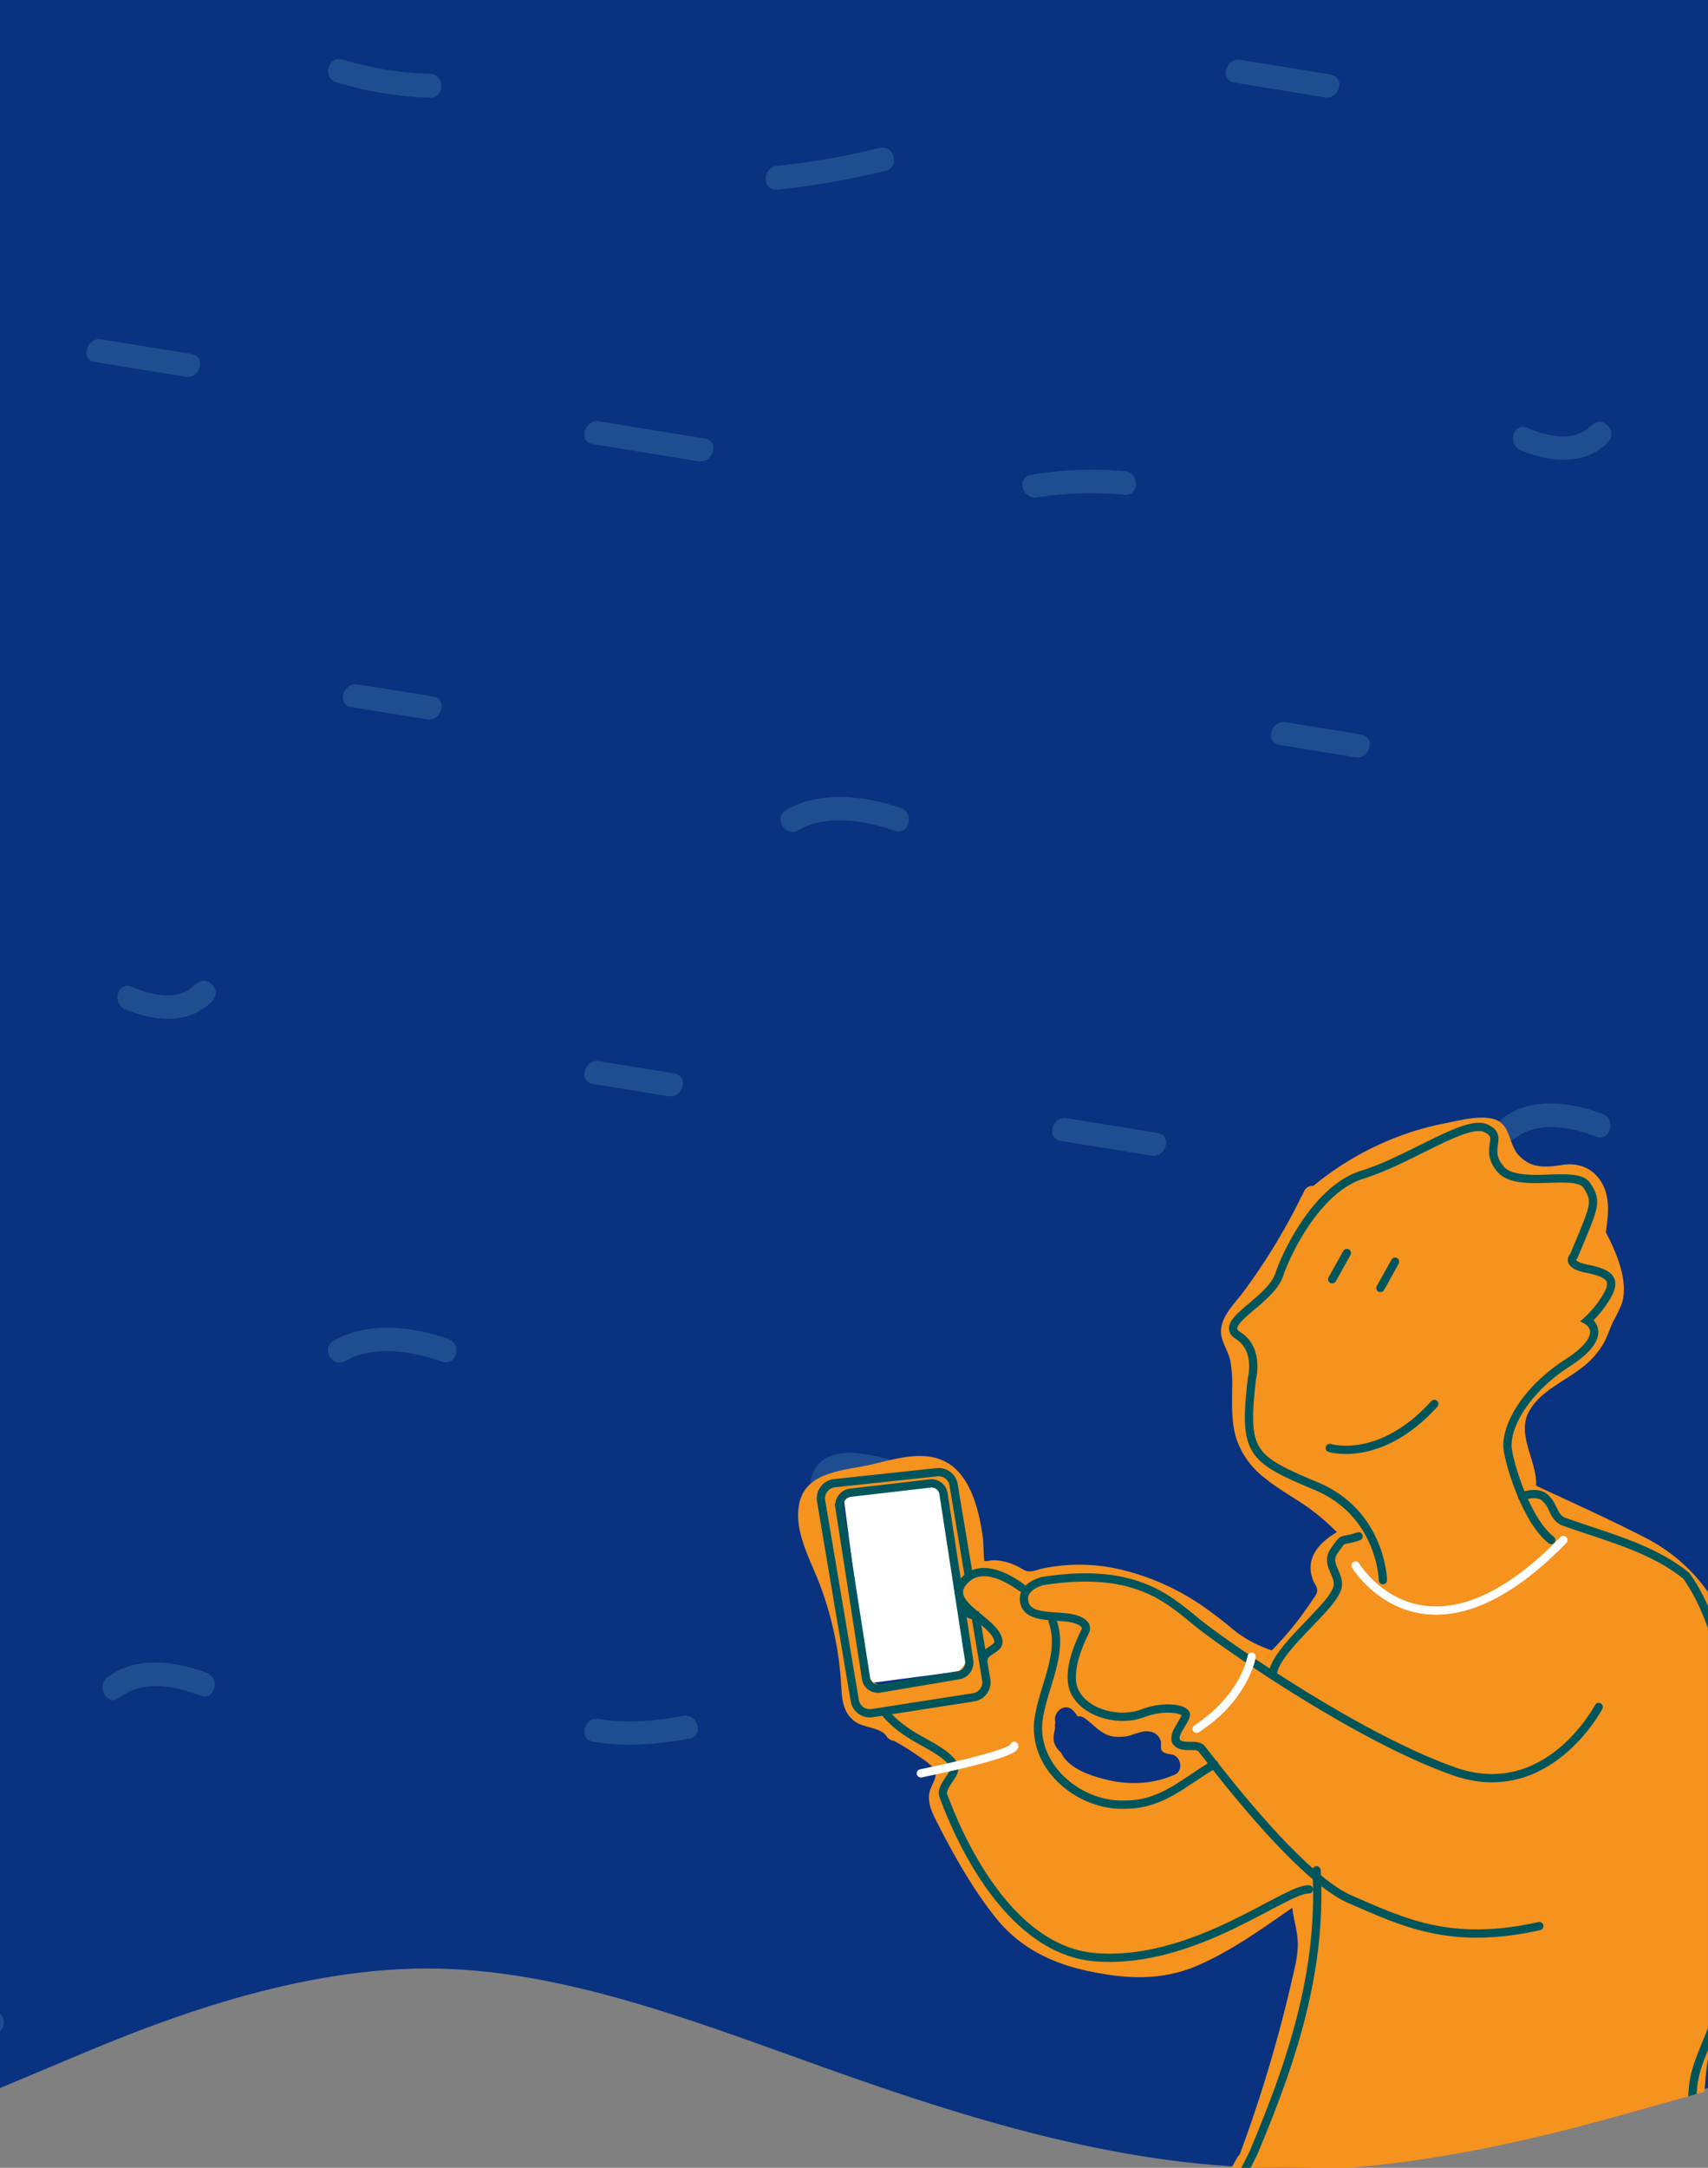 <svg id="Calque_3" data-name="Calque 3" xmlns="http://www.w3.org/2000/svg" xmlns:xlink="http://www.w3.org/1999/xlink" viewBox="0 0 620.39 787.09"><rect x="0" y="0" width="620.39" height="787.09" fill="#808080" stroke="none"/><defs><style>.cls-1,.cls-10,.cls-11,.cls-2{fill:none;}.cls-1{clip-rule:evenodd;}.cls-2,.cls-3{fill-rule:evenodd;}.cls-3{fill:#093280;}.cls-4{opacity:0.7;}.cls-5{clip-path:url(#clip-path);}.cls-6{opacity:0.25;}.cls-7{fill:#87cee0;}.cls-8{fill:#fff;}.cls-9{fill:#f6921e;}.cls-10{stroke:#00555b;}.cls-10,.cls-11{stroke-linecap:round;stroke-miterlimit:10;stroke-width:3px;}.cls-11{stroke:#fff;}</style><clipPath id="clip-path"><path class="cls-1" d="M620.39.61H0V759.13l25.85-10.85c25.85-10.86,77.55-32.57,129.25-32.57,44.31,0,88.62,15.95,132.94,31.9,7.38,2.66,14.77,5.32,22.15,7.9,51.7,18.1,103.4,32.58,155.1,32.58s103.4-14.48,129.25-21.72l25.85-7.24V.61Z"/></clipPath></defs><path class="cls-3" d="M620.39-.39H0V758.13l25.85-10.85c25.85-10.86,77.55-32.57,129.25-32.57,44.31,0,88.62,15.95,132.94,31.9,7.38,2.66,14.77,5.32,22.15,7.9,51.7,18.1,103.4,32.58,155.1,32.58s103.4-14.48,129.25-21.72l25.85-7.24V-.39Z"/><g class="cls-4"><g class="cls-5"><g id="Calque_2-2" data-name="Calque 2-2"><g id="Calque_2-2-2" data-name="Calque 2-2-2"><g class="cls-6"><path class="cls-7" d="M319.44,53.73a271.35,271.35,0,0,1-37.22,6.5c-5.41.58-5.47,9.09,0,8.62A285.37,285.37,0,0,0,321.7,62c5.33-1.3,3.09-9.62-2.16-8.23Z"/></g><g class="cls-6"><path class="cls-7" d="M327.18,293.4c-13.12-4.51-29.05-6.49-41.58.67-4.78,2.72-.48,10.11,4.31,7.36,10.56-6,24.2-3.52,35.09.21C330.12,303.44,332.37,295.17,327.18,293.4Z"/></g><g class="cls-6"><path class="cls-7" d="M332.67,533.09c-10.05-3.52-34.39-12.44-38.13,4.11-1.22,5.35,7,7.64,8.23,2.16,1.92-8.43,22.84.19,27.62,1.87,5.2,1.84,7.44-6.5,2.18-8.24Z"/></g><g class="cls-6"><path class="cls-7" d="M339,779.76,304.12,774l-2.41,8.57h.43c5.64.94,8.07-7.71,2.28-8.62H304c-5.66-.94-8.08,7.7-2.4,8.62l34.95,5.7c5.64.91,8.06-7.74,2.27-8.66Z"/></g><g class="cls-6"><path class="cls-7" d="M408.45,171.09a135.14,135.14,0,0,0-34,1.3c-5.39.86-3.1,9.1,2.29,8.21a127.27,127.27,0,0,1,31.74-.95c5.48.48,5.44-8.07,0-8.63Z"/></g><g class="cls-6"><path class="cls-7" d="M420.34,411.35,387.46,406c-5.38-.88-7.68,7.37-2.16,8.23l32.88,5.35c5.38.88,7.71-7.36,2.26-8.24Z"/></g><g class="cls-6"><path class="cls-7" d="M414.85,661.75l-27.39-4.46c-5.38-.86-7.68,7.37-2.16,8.25L412.7,670c5.38.88,7.7-7.36,2.26-8.24Z"/></g><g class="cls-6"><path class="cls-7" d="M256,159.21,217.61,153c-5.38-.88-7.71,7.36-2.28,8.24l38.35,6.24C259.08,168.32,261.39,160.12,256,159.21Z"/></g><g class="cls-6"><path class="cls-7" d="M245,389.76l-27.39-4.45c-5.38-.89-7.71,7.37-2.28,8.22l27.4,4.47c5.38.87,7.69-7.35,2.15-8.24Z"/></g><g class="cls-6"><path class="cls-7" d="M248.2,623c-9.59,1.73-20.92,2.9-30.59,1.1-5.38-1-7.7,7.25-2.28,8.24,11.32,2.16,23.89.94,35.09-1.09,5.39-1,3.11-9.23-2.29-8.25Z"/></g><g class="cls-6"><path class="cls-7" d="M156.19,26.83a121.56,121.56,0,0,1-31.73-5.2c-5.28-1.53-7.57,6.72-2.29,8.25a131.26,131.26,0,0,0,34,5.59C161.69,35.47,161.69,27,156.19,26.83Z"/></g><g class="cls-6"><path class="cls-7" d="M157.33,252.9l-27.39-4.41c-5.41-.87-7.71,7.36-2.29,8.24l27.4,4.44C160.44,262,162.75,253.77,157.33,252.9Z"/></g><g class="cls-6"><path class="cls-7" d="M162.82,486.11c-13.15-4.51-29.09-6.49-41.67.68-4.78,2.71-.48,10.1,4.32,7.35,10.55-6,24.2-3.5,35.09.23C165.76,496.16,168,487.89,162.82,486.11Z"/></g><g class="cls-6"><path class="cls-7" d="M148.55,743.8c-9.59,5.2-19.62,4.31-29.58.69-5.2-1.9-7.41,6.5-2.16,8.25,12.16,4.45,24.6,4.67,36.16-1.56,4.86-2.6.54-10-4.32-7.38Z"/></g><g class="cls-6"><path class="cls-7" d="M69.64,128.54l-32.85-5.35c-5.41-.86-7.71,7.37-2.3,8.25l32.88,5.35c5.38.86,7.72-7.36,2.17-8.25Z"/></g><g class="cls-6"><path class="cls-7" d="M71,357.38c-6.23,6.5-15.93,3.9-23.25.91-5.09-2.17-7.3,6.17-2.16,8.21,10.32,4.33,23.14,5.71,31.56-3.08,3.8-4-2.16-10-6-6Z"/></g><g class="cls-6"><path class="cls-7" d="M75.12,607.4C63.73,603.09,49.34,601.06,39,609c-4.32,3.27,0,10.79,4.33,7.38,8.63-6.61,20.11-4.33,29.56-.69C78,617.56,80.19,609.34,75.12,607.4Z"/></g><g class="cls-6"><path class="cls-7" d="M-1.68,730.47c-10.39-2.6-28.07-5.36-37,2.17-4.31,3.53,1.86,9.55,6,6,2.6-2.16,8.65-1.86,11.84-1.91a63.74,63.74,0,0,1,16.9,1.91c5.35,1.3,7.61-6.91,2.28-8.25Z"/></g><g class="cls-6"><path class="cls-7" d="M664.24,766.27l-43.85-7.14c-5.37-.88-7.68,7.37-2.16,8.26l43.85,7.12C667.46,775.38,669.76,767.15,664.24,766.27Z"/></g><g class="cls-6"><path class="cls-7" d="M577.92,154.46c-6.21,6.49-15.91,3.89-23.25.88-5.07-2.17-7.29,6.19-2.16,8.24,10.4,4.21,23.17,5.7,31.57-3.08,3.79-4-2.16-10.05-6-6Z"/></g><g class="cls-6"><path class="cls-7" d="M582.05,404.44c-11.42-4.32-25.9-6.35-36.18,1.56-4.31,3.27,0,10.78,4.32,7.35,8.64-6.5,20.11-4.31,29.57-.66C584.92,414.57,587.15,406.31,582.05,404.44Z"/></g><g class="cls-6"><path class="cls-7" d="M567.78,648.82c-8.74,6.23-20.14,4.08-29.57.68-5.2-1.88-7.43,6.5-2.16,8.23,11.46,4.12,25.64,5.95,36.15-1.53,4.46-3.16.2-10.58-4.31-7.38Z"/></g><g class="cls-6"><path class="cls-7" d="M483.42,27.07l-32.86-5.35c-5.38-.86-7.7,7.37-2.26,8.25l32.86,5.4c5.36.85,7.68-7.36,2.15-8.26Z"/></g><g class="cls-6"><path class="cls-7" d="M494.36,266.68,467,262.24c-5.36-.9-7.68,7.33-2.15,8.21l27.34,4.5c5.38.87,7.71-7.36,2.27-8.24Z"/></g><g class="cls-6"><path class="cls-7" d="M505.37,527.46c-10.4-2.59-28.06-5.35-37,2.16-4.31,3.54,1.85,9.57,6,6,2.6-2.15,8.63-1.85,11.83-1.89a63.65,63.65,0,0,1,16.89,1.89c5.33,1.3,7.6-6.91,2.16-8.25Z"/></g><g class="cls-6"><path class="cls-7" d="M489.12,756.81c.14,1-.39,2.32.24,1.9-1,.67-3.24,0-4.32-.15a75.11,75.11,0,0,1-12.66-4.1c-5.13-2-7.35,6.27-2.15,8.25,6.08,2.35,13.67,5.82,20.37,4.46,6.37-1.3,7.71-6.94,6.8-12.62s-9.1-3.12-8.24,2.15Z"/></g></g></g></g></g><g class="cls-5"><rect class="cls-8" x="308.48" y="540.9" width="40.08" height="70.79" transform="matrix(0.99, -0.13, 0.13, 0.99, -69.62, 45.71)"/><path class="cls-9" d="M625.07,585.63c-6.62-12.28-15.52-21.26-28-27.61-12.84-6.55-26-12.48-39.09-18.58v0c.4-8.71-7-18.18-2.85-26.48,3.89-7.76,13.26-11.43,19.73-16.6a28.85,28.85,0,0,0,8-9.38c1.15-2.27,1.94-4.7,3-7a61.22,61.22,0,0,0,3.13-6.41c2.76-8.07-1.78-18.67-5.72-26.21.94-6.16,1.74-12.77-1.72-18.34-3.12-5-8.29-6.95-14-6.07-6.08.93-11.31,1.41-15.92-3.5-3.68-3.91-2.88-11.1-8.62-13-5.21-1.75-13.07.4-18.27,1.42A104.08,104.08,0,0,0,506,413.39a110.15,110.15,0,0,0-29,17.2,3.26,3.26,0,0,0-3.35,2c-.28.59-.58,1.17-.87,1.75a3.39,3.39,0,0,0-.57,1.14,223.94,223.94,0,0,1-20.69,33.72c-3.57,4.78-9.49,10.06-7.68,16.69.76,2.78,2.36,5.17,3,8a46.13,46.13,0,0,1,.7,10c0,6.16-.34,12.59,1.57,18.53a29.93,29.93,0,0,0,9.59,13.67c4.41,3.69,9.39,6.56,14.19,9.71a76.23,76.23,0,0,1,12.69,10.51c-6.45,3.74-11.79,9.54-8.57,17.61.42,1.07,1.32,2.12,1.41,3.28.12,1.54-1.15,2.84-2,4.14-1.56,2.34-3.18,4.64-4.9,6.87a126.33,126.33,0,0,1-9.56,11,44.43,44.43,0,0,1-14-7.53,149.09,149.09,0,0,0-12.3-9.35,88.57,88.57,0,0,0-28.31-12.4,65.25,65.25,0,0,0-28.73-.43c-1.27.28-2.63.84-3.91,1-1.95.23-2.52-.38-4.1-1.23a20.73,20.73,0,0,0-7-2.54,17.36,17.36,0,0,0-3.67-.2,11.12,11.12,0,0,1-2.36.3c-.26-.16-.39-7.07-.52-8.08-1.22-9.24-4-22.05-12.56-27.4s-19.64-1.47-28.65.53-22.61,2.42-25.35,13.25c-2.58,10.16,3.72,20.85,7.22,30a123.85,123.85,0,0,1,7.89,38c.25,4.82,1.06,9.45,5.41,12.23,3,1.9,9,2,10.94,4.95a3.88,3.88,0,0,0,2.84,1.78l.19.12a84.62,84.62,0,0,1,8.15,5.08c2.32,1.65,7.1,4.23,6.67,7.39-.35,2.48-2.19,4.54-2.37,7.18-.23,3.27,1.12,6.25,2.56,9.09,6.2,12.23,13.16,24.7,21.74,35.42s20.13,16.41,33.46,19.26c13.62,2.9,26.6,3.67,39.65-1.93,12.25-5.26,23.45-13.34,34.51-21,.49,4,1.8,8,2,12.15.24,4.9-1.11,9.76-2.2,14.49s-2.21,9.29-3.41,13.91q-6.5,24.91-15.48,49.07a4.28,4.28,0,0,0-.88,1.06c-4,6.86-7.22,14.74-7.94,22.73a11.9,11.9,0,0,0,2.42,9c.94,1.09,3.42,2.13,4,3.4.73,1.53-.4,4.08-.9,5.52-5.82,16.8-14.16,32.86-23.65,47.85-2.74,4.32,4.11,8.29,6.83,4l.44-.72a3.94,3.94,0,0,0,1.66.31l151.67-2a4,4,0,0,0,3.82-2.91L592,849.22c1.22-6.29,2-12.86,3.91-19,1.92-6.35,6.55-7.12,11.74-10,4.73-2.64,7.11-7,8.49-12.09,3.45-12.78,2.82-26.21,2.76-39.31-.06-13.66,1.47-26.39,5.95-39.35,4.24-12.28,9.68-24.12,13-36.73a149.15,149.15,0,0,0-12.69-107.11ZM350.48,604c-2.13,4.27-7.77,5.42-12,6.06-4.67.71-9.87.69-14.24,1.45-2.5.43-4.9.89-7.06-.82-2.33-1.86-2.76-5.18-3.28-7.92-1.76-9.28-3-18.66-4.74-27.95s-3.49-18.42-4.74-27.71c-.56-4.08,4.45-6.25,6.66-4.15,4-3.31,11.06-2.54,15.79-2.7,4.39-.14,11.6-4,15.28.32,1.72,2,1.75,4.95,2,7.46.4,3.47,1.28,6.87,1.72,10.35,1.14,9,.51,18.2,2.36,27.13C349.35,590.92,353.16,598.64,350.48,604Zm76.28,40.3c-8.91,3.93-18.15,3.87-27.36,1.2-4.1-1.19-8.42-2.81-11.57-5.82a11.32,11.32,0,0,1-2.46-3.41,8.08,8.08,0,0,1-2.13-2.71c-1.12-2.37-.28-4.24,0-6.26a4.16,4.16,0,0,1,.08-1.84c0-.16,0-.31-.06-.47-.66-3.62,3.71-7,6.61-3.85a11.87,11.87,0,0,1,1.57,2.05,3.28,3.28,0,0,1,2.42.58c3.69,2.54,6.41,6.48,11.15,6.78a16.66,16.66,0,0,0,5.55-.44,37.44,37.44,0,0,1,4.77-1.44c2.81-.39,5.52.61,6.31,3.56.22.82-.15,2.4.23,3.15.65,1.31,2.64,1.4,3.91,1.69C429,637.77,429.89,642.92,426.76,644.3Z"/><path class="cls-10" d="M502.31,573.72s-.48-24.21-24.29-34.17-26.39-12.17-23.29-39c0,0,2.81-10.75-5-15.61s11.64-12.33,14.92-22.14c2.44-7.3,13.43-31.15,30.33-36.35s37.31-20,44.56-16.86-.91,7.38,5.46,14.86,27.38,0,31.34,5.91,3,7.35-4.69,25.66c0,0-3.35,3,4.83,4.64s10.46,3.84,7.49,9.39a37,37,0,0,1-7.42,9.4s9,4.95-7.12,15.35-22.94,24.13-21.75,31.66,7.37,26.19,15.77,32.69"/><path class="cls-10" d="M483,525.73s18.29,5.73,38-16"/><path class="cls-10" d="M552.86,543.43c3-1.42,7.22-1.42,8.91,1,2.53,2.37,2.53,6.33,5.91,7.91,15.22,5.54,32.13,9.5,44.81,19.79,10.15,14.25,12.69,31.66,18.6,48.29a87.66,87.66,0,0,0,3.39,14.25,5.88,5.88,0,0,1,1.69,3.16c1.69,7.92,2.53,15,1.69,22.17-2.54,12.66-9.3,24.54-10.15,37.2A194.59,194.59,0,0,1,626,719.33c-.84,4.75-2.53,10.29-3.38,15-2.54,7.91-6.76,15-7.61,23-1.69,17.42.85,35.63-5.07,52.25a18.77,18.77,0,0,1-16.07,10.29c-1.69.79-1.69,3.17-2.53,4.75-4.23,15-8.46,29.29-11.84,44.33-48.19,0-97.23.79-145.43-.42,2.55-5.59.59,0,0,0l7.66-16.78L454,824.85l2.81-6.14a14.49,14.49,0,0,1-9.11-9.16c-2.65-9.48,3.27-19,7.5-27.69,14.37-34,25.06-66.6,23-102.81"/><path class="cls-10" d="M462.31,607.66C463.39,599,482,585,485.18,577.9c3.16-5.54-4.47-9.35-.52-14.89s1.69-2.79,8.83-5.21"/><path class="cls-10" d="M580.68,619.75s-18.48,35.42-52.63,23.36-80.1-43.9-91.14-52.38-22.33-22.33-58.28-16.68c0,0-7.44,1.79-6.67,7.19s6.93,5.39,14.12,5.9,9,3.08,8.21,4.88-8,15.15-3.59,22.85,16.43,10.27,24.39,7.19,15.66-1.54,15.66.51-5.39,7.44-3.34,10,7.19.26,9,2.31,34.4,46.21,53.91,54.69,36.71,16.94,68.81,9.75"/><path class="cls-10" d="M371.07,576.43c-6-4.37-15.62-9.21-21.43-1.81-6.38,8.13,11.9,13.85,13,21.11.48,3.11-5.37,3.56-5.4,6.92"/><path class="cls-10" d="M441.06,640.6C430,647,422.23,655.21,408.77,655.21c-15.83.79-33.25-12.67-31.66-30.08,1.58-12.67,9.49-24.54,5.2-36.64"/><path class="cls-10" d="M321.47,621.74s3.25,4.94,13.26,10.33,12.07,8,11.81,10.52-5.13,6.42-3.85,9.5,19.25,55.71,55.2,58.54S467,685.47,475.42,686"/><line class="cls-10" x1="489.21" y1="454.93" x2="483.89" y2="464.48"/><line class="cls-10" x1="506.72" y1="458.1" x2="501.4" y2="467.65"/><path class="cls-10" d="M351.87,572l-5.5-32.91a5.51,5.51,0,0,0-6-4.57l-37.27,4a5.53,5.53,0,0,0-4.86,6.4l12.24,72.54a5.53,5.53,0,0,0,6.29,4.54l36.86-5.75a5.51,5.51,0,0,0,4.59-6.36l-3.9-23.35a4,4,0,0,1-3.95-2.88"/><path class="cls-10" d="M308.7,542,338,538.6a4.41,4.41,0,0,1,4.73,3.9L352,602.78a4.66,4.66,0,0,1-3.6,5.42l-28.93,4.89a4.37,4.37,0,0,1-4.93-3.86l-9.61-61.8A4.64,4.64,0,0,1,308.7,542Z"/><path class="cls-11" d="M492.37,568.4s25.41,42.36,75.47-9.24"/><path class="cls-11" d="M368.36,633.87s3.08,2.31-33.89,10"/><path class="cls-11" d="M454.63,601.52s-2.32,14.63-20,26.18"/></g></svg>
